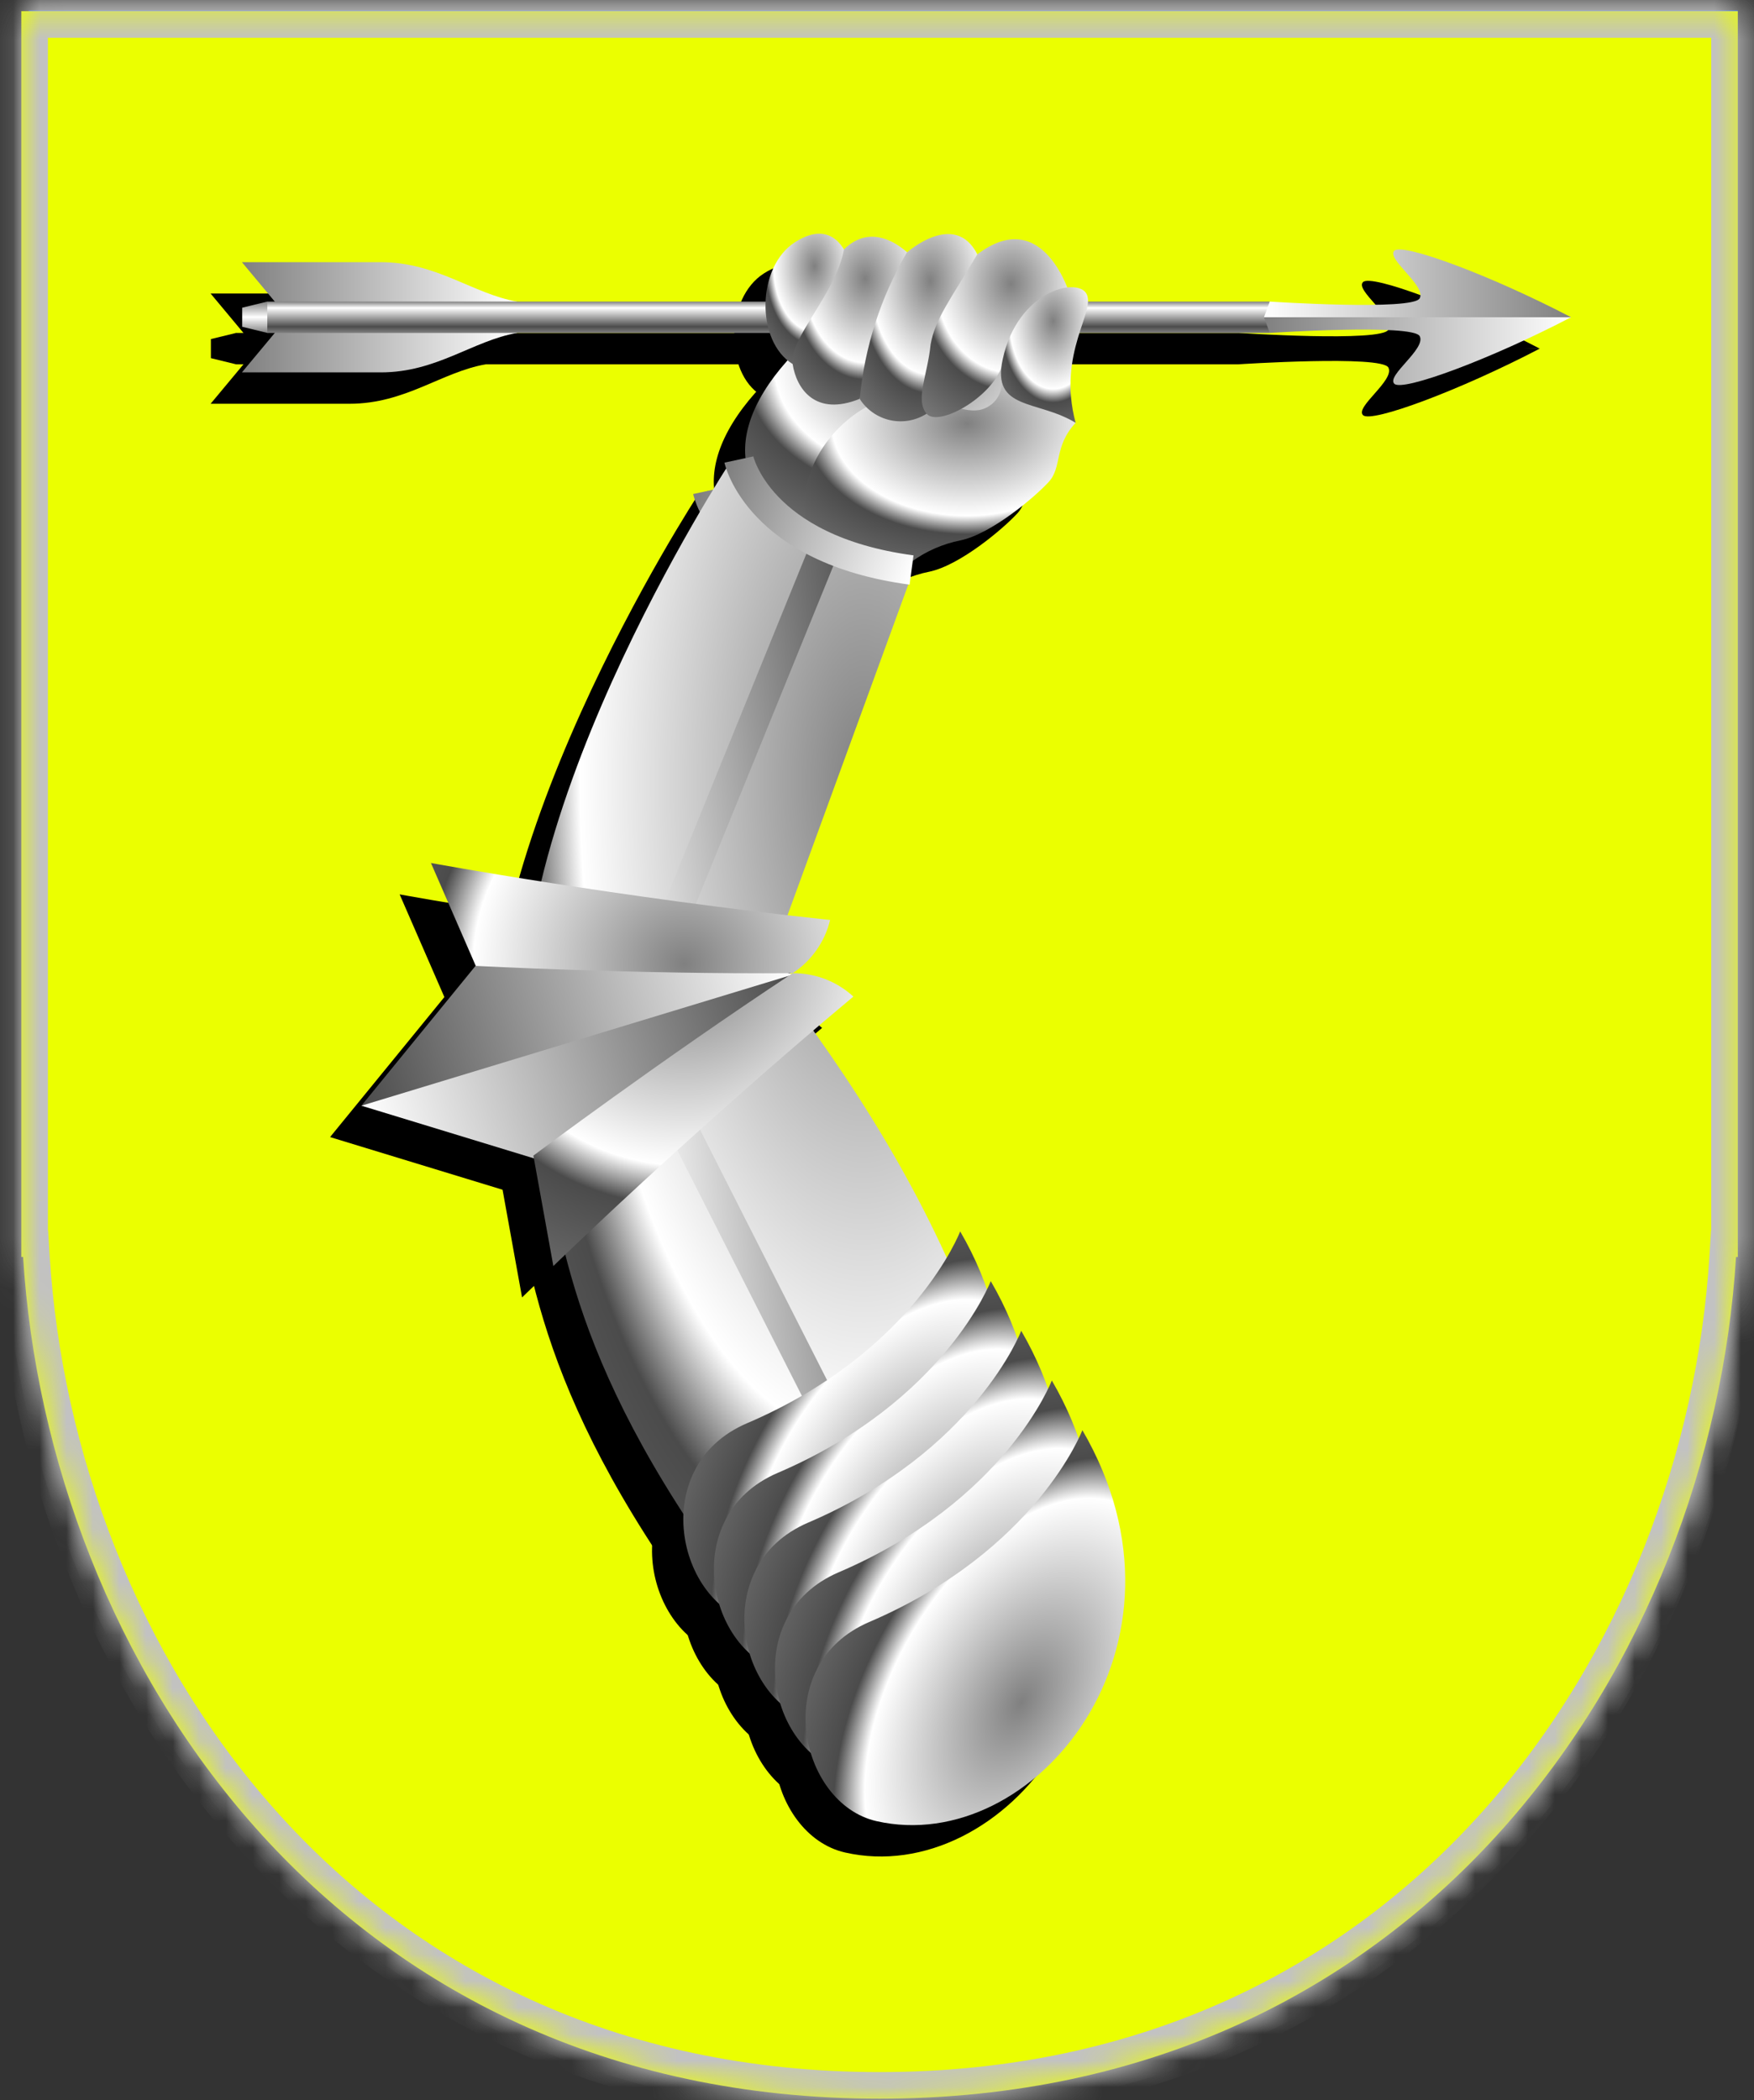 <svg width="66" height="79" viewBox="0 0 66 79" fill="none" xmlns="http://www.w3.org/2000/svg">
<rect x="0" y="0" width="66" height="79" fill="#333333" stroke="none"/>
<mask id="path-1-inside-1_1_45" fill="white">
<path fill-rule="evenodd" clip-rule="evenodd" d="M65.39 0.393H1.083V44.919V47.047H1.15C2.078 62.063 12.773 78.57 33.237 78.57C53.7 78.57 64.396 62.063 65.324 47.047H65.39V44.919V0.393Z"/>
</mask>
<path fill-rule="evenodd" clip-rule="evenodd" d="M65.39 0.393H1.083V44.919V47.047H1.15C2.078 62.063 12.773 78.57 33.237 78.57C53.7 78.57 64.396 62.063 65.324 47.047H65.39V44.919V0.393Z" fill="#0157FF"/>
<path d="M1.083 0.393V-0.607H0.083V0.393H1.083ZM65.39 0.393H66.39V-0.607H65.39V0.393ZM1.083 47.047H0.083V48.047H1.083V47.047ZM1.15 47.047L2.148 46.985L2.09 46.047H1.15V47.047ZM65.324 47.047V46.047H64.384L64.326 46.985L65.324 47.047ZM65.39 47.047V48.047H66.39V47.047H65.39ZM1.083 1.393H65.39V-0.607H1.083V1.393ZM2.083 44.919V0.393H0.083V44.919H2.083ZM2.083 47.047V44.919H0.083V47.047H2.083ZM1.15 46.047H1.083V48.047H1.15V46.047ZM33.237 77.57C13.456 77.57 3.053 61.643 2.148 46.985L0.151 47.109C1.102 62.483 12.091 79.57 33.237 79.57V77.57ZM64.326 46.985C63.42 61.643 53.017 77.57 33.237 77.57V79.57C54.383 79.57 65.372 62.483 66.322 47.109L64.326 46.985ZM65.39 46.047H65.324V48.047H65.39V46.047ZM64.39 44.919V47.047H66.39V44.919H64.39ZM64.39 0.393V44.919H66.39V0.393H64.39Z" fill="#C2C2C2" mask="url(#path-1-inside-1_1_45)"/>
<path d="M34.724 47.595L21.688 35.176L29.414 23.899C24.404 20.186 25.562 17.921 25.562 17.921C25.562 17.921 11.585 28.942 12.921 37.464C15.904 42.663 18.148 52.17 26.213 57.792L34.724 47.595Z" fill="url(#paint0_radial_1_45)"/>
<path d="M28.383 21.706L14.228 37.141L37.283 58.365" stroke="url(#paint1_linear_1_45)" stroke-width="1.11"/>
<path d="M8.409 38.691L15.097 35.611L23.905 34.646L17.513 41.869L8.409 38.691Z" fill="url(#paint2_linear_1_45)"/>
<path d="M23.905 34.646L8.409 38.691L14.8 31.467L23.905 34.646Z" fill="url(#paint3_linear_1_45)"/>
<path d="M23.892 34.597C24.689 34.624 25.447 34.953 26.013 35.516C20.023 40.125 14.991 44.645 14.991 44.645L14.435 40.704C14.435 40.704 19.116 37.481 23.898 34.581M23.898 34.581C24.573 34.176 25.072 33.532 25.295 32.777C17.814 31.664 11.217 30.194 11.217 30.194L12.665 33.907C12.665 33.907 18.32 34.43 23.892 34.608" fill="url(#paint4_radial_1_45)"/>
<path d="M26.764 21.088C24.838 18.861 25.406 16.373 29.687 15.138C33.967 13.902 34.607 20.42 34.607 20.42" fill="url(#paint5_radial_1_45)"/>
<g clip-path="url(#clip0_1_45)">
<path d="M26.032 11.66L28.392 9.637L51.693 36.99L49.33 39.009L26.032 11.66Z" fill="url(#paint6_linear_1_45)"/>
<g clip-path="url(#clip1_1_45)">
<path d="M26.038 11.678L28.384 9.629L25.936 7.7L24.506 8.949L26.038 11.678Z" fill="url(#paint7_linear_1_45)"/>
</g>
<path d="M49.859 37.053L50.392 35.462L53.037 33.538L55.336 31.124L58.068 34.369L55.296 36.219L51.852 39.575L41.894 45.488L41.556 45.086L48.114 37.582L49.859 37.053Z" fill="url(#paint8_linear_1_45)"/>
<path d="M43.195 29.346C44.03 29.697 44.783 30.217 45.407 30.874L51.218 37.774L50.135 38.686L44.321 31.782C43.781 31.056 43.398 30.227 43.195 29.346Z" fill="url(#paint9_linear_1_45)"/>
<path d="M55.6 31.437L57.773 34.018L54.858 35.699L51.407 39.046L41.88 45.471L41.541 45.069L49.501 36.783L53.404 33.973L55.6 31.437Z" fill="url(#paint10_linear_1_45)"/>
</g>
<path d="M26.497 20.465C27.665 17.948 31.033 17.976 32.096 19.19C33.159 20.403 33.337 21.121 34.05 21.21C34.248 21.237 34.45 21.201 34.627 21.107C34.803 21.013 34.946 20.866 35.035 20.687C35.035 20.687 36.972 22.557 36.065 23.61C34.918 23.776 34.712 24.534 33.994 24.634C33.276 24.734 31.267 24.778 30.265 24.266C29.102 23.671 26.714 22.062 26.497 20.465Z" fill="url(#paint11_radial_1_45)"/>
<path d="M33.522 13.902C33.522 13.902 34.039 12.549 32.408 12.354C30.777 12.16 29.069 14.202 29.625 15.644C30.358 15.629 31.081 15.467 31.75 15.168C32.419 14.869 33.022 14.438 33.522 13.902Z" fill="url(#paint12_radial_1_45)"/>
<path d="M35.29 15.472C35.29 15.472 35.257 13.495 33.581 13.646C32.39 14.676 30.058 14.87 29.601 15.644C29.145 16.418 29.045 17.615 30.659 18.11L35.29 15.472Z" fill="url(#paint13_radial_1_45)"/>
<path d="M37.138 16.78C37.517 15.043 35.235 15.143 35.235 15.143C33.511 15.787 31.95 16.799 30.659 18.11C30.633 18.335 30.651 18.563 30.713 18.78C30.775 18.998 30.879 19.202 31.02 19.379C31.16 19.556 31.335 19.704 31.533 19.814C31.731 19.924 31.948 19.994 32.173 20.019C32.665 19.306 33.332 18.731 34.11 18.349L37.138 16.78Z" fill="url(#paint14_radial_1_45)"/>
<path d="M38.759 20.03C38.759 20.03 40.112 16.88 37.139 16.779C35.353 17.425 34.295 18.121 33.8 18.288C33.304 18.455 32.18 20.019 32.18 20.019C32.588 20.422 33.119 20.677 33.688 20.744C34.258 20.812 34.834 20.688 35.325 20.392C36.399 19.808 38.208 18.861 38.759 20.03Z" fill="url(#paint15_radial_1_45)"/>
<path d="M39.26 20.286C39.343 19.63 37.434 18.683 35.486 20.225C34.016 21.394 35.536 22.112 36.043 23.609C37.128 21.249 39.171 21.01 39.26 20.286Z" fill="url(#paint16_radial_1_45)"/>
<path d="M25.562 17.921C25.562 17.921 24.788 20.949 29.414 23.899" stroke="url(#paint17_linear_1_45)" stroke-width="1.11"/>
<g clip-path="url(#clip2_1_45)">
<path d="M32.898 45.357C31.026 48.512 28.942 51.536 26.66 54.409C24.435 57.189 27.809 61.313 31.172 60.141C36.858 58.16 38.939 50.332 32.898 45.357Z" fill="url(#paint18_radial_1_45)"/>
</g>
<g clip-path="url(#clip3_1_45)">
<path d="M34.525 46.632C32.652 49.786 30.568 52.81 28.287 55.683C26.062 58.463 29.436 62.587 32.798 61.416C38.484 59.434 40.566 51.606 34.525 46.632Z" fill="url(#paint19_radial_1_45)"/>
</g>
<g clip-path="url(#clip4_1_45)">
<path d="M36.149 47.912C34.277 51.067 32.193 54.091 29.911 56.964C27.686 59.744 31.061 63.868 34.423 62.696C40.109 60.715 42.191 52.886 36.149 47.912Z" fill="url(#paint20_radial_1_45)"/>
</g>
<g clip-path="url(#clip5_1_45)">
<path d="M37.78 49.193C35.908 52.347 33.824 55.371 31.542 58.244C29.317 61.024 32.692 65.148 36.054 63.976C41.74 61.995 43.822 54.167 37.78 49.193Z" fill="url(#paint21_radial_1_45)"/>
</g>
<g clip-path="url(#clip6_1_45)">
<path d="M39.407 50.467C37.534 53.622 35.45 56.646 33.169 59.519C30.944 62.299 34.318 66.422 37.681 65.251C43.366 63.269 45.448 55.441 39.407 50.467Z" fill="url(#paint22_radial_1_45)"/>
</g>
<mask id="path-26-inside-2_1_45" fill="white">
<path fill-rule="evenodd" clip-rule="evenodd" d="M65.39 0.421H0.803V45.128C0.803 45.132 0.803 45.137 0.803 45.142C0.803 45.147 0.803 45.152 0.803 45.158V47.279H0.87C1.802 62.36 12.544 78.939 33.096 78.939C53.649 78.939 64.391 62.36 65.323 47.279H65.39V45.142V0.421Z"/>
</mask>
<path fill-rule="evenodd" clip-rule="evenodd" d="M65.39 0.421H0.803V45.128C0.803 45.132 0.803 45.137 0.803 45.142C0.803 45.147 0.803 45.152 0.803 45.158V47.279H0.87C1.802 62.36 12.544 78.939 33.096 78.939C53.649 78.939 64.391 62.36 65.323 47.279H65.39V45.142V0.421Z" fill="#EBFF00"/>
<path d="M0.803 0.421V-0.579H-0.197V0.421H0.803ZM65.39 0.421H66.39V-0.579H65.39V0.421ZM0.803 45.128L1.803 45.128V45.128H0.803ZM0.803 45.158H1.803L1.803 45.157L0.803 45.158ZM0.803 47.279H-0.197V48.279H0.803V47.279ZM0.87 47.279L1.868 47.217L1.81 46.279H0.87V47.279ZM65.323 47.279V46.279H64.383L64.325 47.217L65.323 47.279ZM65.39 47.279V48.279H66.39V47.279H65.39ZM0.803 1.421H65.39V-0.579H0.803V1.421ZM1.803 45.128V0.421H-0.197V45.128H1.803ZM1.803 45.142C1.803 45.137 1.803 45.133 1.803 45.128L-0.197 45.127C-0.197 45.132 -0.197 45.137 -0.197 45.142H1.803ZM1.803 45.157C1.803 45.152 1.803 45.147 1.803 45.142H-0.197C-0.197 45.147 -0.197 45.153 -0.197 45.158L1.803 45.157ZM1.803 47.279V45.158H-0.197V47.279H1.803ZM0.87 46.279H0.803V48.279H0.87V46.279ZM33.096 77.939C13.226 77.939 2.777 61.94 1.868 47.217L-0.129 47.34C0.826 62.779 11.861 79.939 33.096 79.939V77.939ZM64.325 47.217C63.416 61.94 52.967 77.939 33.096 77.939V79.939C54.332 79.939 65.367 62.779 66.322 47.34L64.325 47.217ZM65.39 46.279H65.323V48.279H65.39V46.279ZM64.39 45.142V47.279H66.39V45.142H64.39ZM64.39 0.421V45.142H66.39V0.421H64.39Z" fill="#C2C2C2" mask="url(#path-26-inside-2_1_45)"/>
<path d="M13.152 11.041H7.925L9.161 12.523V13.704L7.925 15.187H13.152C15.258 15.187 16.609 13.996 18.273 13.704V12.523C16.609 12.231 15.258 11.041 13.152 11.041Z" fill="black"/>
<path d="M8.88 12.524L8.408 13.114L8.88 13.704H46.599V12.524H8.88Z" fill="black"/>
<path d="M8.88 13.702V12.524L7.936 12.754V13.472L8.88 13.702Z" fill="black"/>
<path d="M35.596 51.253C33.661 46.115 31.015 41.949 27.715 37.63L33.079 22.949C27.526 21.025 26.306 18.551 26.306 18.551C26.306 18.551 16.947 32.823 18.764 41.788C19.821 45.878 19.442 50.413 24.753 58.456L35.596 51.253Z" fill="black"/>
<path d="M34.951 47.498C34.951 47.498 33.229 52.022 26.93 54.714C23.165 56.324 24.288 61.539 27.2 62.203C33.149 63.557 39.654 55.574 34.951 47.498Z" fill="black"/>
<path d="M36.102 49.367C36.102 49.367 34.38 53.891 28.08 56.583C24.316 58.193 25.438 63.408 28.351 64.072C34.3 65.426 40.804 57.443 36.102 49.367Z" fill="black"/>
<path d="M37.249 51.236C37.249 51.236 35.527 55.761 29.228 58.453C25.463 60.062 26.586 65.277 29.498 65.941C35.447 67.296 41.951 59.313 37.249 51.236Z" fill="black"/>
<path d="M38.4 53.105C38.4 53.105 36.678 57.63 30.378 60.322C26.613 61.931 27.736 67.146 30.648 67.81C36.597 69.164 43.102 61.181 38.4 53.105Z" fill="black"/>
<path d="M39.547 54.974C39.547 54.974 37.825 59.498 31.526 62.191C27.761 63.8 28.884 69.015 31.796 69.679C37.745 71.033 44.249 63.05 39.547 54.974Z" fill="black"/>
<path d="M12.42 42.77L18.893 39.959L28.666 37.834L22.199 45.754L12.42 42.77Z" fill="black"/>
<path d="M28.666 37.834L12.42 42.77L18.888 34.85L28.666 37.834Z" fill="black"/>
<path d="M28.651 37.785C29.495 37.779 30.311 38.093 30.933 38.665C24.782 43.803 19.644 48.801 19.644 48.801L18.892 44.647C18.892 44.647 23.715 41.037 28.651 37.785ZM28.651 37.785C29.356 37.32 29.858 36.605 30.058 35.784C22.087 34.936 15.038 33.641 15.038 33.641L16.724 37.511C16.724 37.511 22.74 37.828 28.651 37.785Z" fill="black"/>
<path d="M29.204 21.117C26.313 19.888 25.815 17.069 29.299 13.887C32.782 10.705 38.005 15.973 38.005 15.973" fill="black"/>
<path d="M29.205 21.117C28.481 18.265 31.383 15.825 33.07 16.111C34.757 16.398 35.386 16.865 36.028 16.461C36.209 16.35 36.351 16.185 36.434 15.989C36.517 15.793 36.536 15.577 36.489 15.37C36.489 15.37 38.437 15.807 39.295 17.084C38.462 17.988 38.8 18.746 38.28 19.311C37.76 19.877 36.133 21.259 34.968 21.504C34.301 21.636 33.671 21.911 33.121 22.311C33.121 22.311 30.404 22.235 29.205 21.117Z" fill="black"/>
<path d="M30.695 10.81C30.695 10.81 30.216 9.349 28.748 10.282C27.28 11.215 27.262 14.019 28.642 14.87C29.24 14.366 29.73 13.747 30.083 13.05C30.436 12.352 30.644 11.591 30.695 10.81Z" fill="black"/>
<path d="M33.202 10.914C33.202 10.914 31.854 9.312 30.578 10.56C30.29 12.2 28.503 13.924 28.646 14.868C28.79 15.812 29.509 16.856 31.168 16.183L33.202 10.914Z" fill="black"/>
<path d="M35.598 10.749C34.748 9.068 32.942 10.681 32.942 10.681C31.958 12.365 31.354 14.243 31.172 16.185C31.301 16.387 31.469 16.562 31.665 16.699C31.862 16.836 32.083 16.933 32.318 16.985C32.552 17.036 32.794 17.041 33.029 16.998C33.265 16.956 33.491 16.868 33.693 16.739C33.616 15.82 33.777 14.898 34.159 14.059L35.598 10.749Z" fill="black"/>
<path d="M39.104 12.334C39.104 12.334 38.11 8.84 35.595 10.749C34.561 12.479 34.013 13.177 33.839 14.136C33.728 15.278 33.248 16.218 33.686 16.739C34.124 17.26 36.146 16.133 36.523 14.938C36.921 13.695 37.865 11.739 39.104 12.334Z" fill="black"/>
<path d="M39.691 12.208C39.318 11.614 37.118 12.115 36.553 14.69C36.126 16.633 37.86 16.206 39.295 17.084C38.584 14.43 40.102 12.865 39.691 12.208Z" fill="black"/>
<path d="M26.625 18.465C26.625 18.465 27.356 21.849 33.122 22.62L26.625 18.465Z" fill="black"/>
<path d="M26.625 18.465C26.625 18.465 27.356 21.849 33.122 22.62" stroke="url(#paint23_linear_1_45)" stroke-width="1.111" stroke-miterlimit="10"/>
<path d="M57.938 13.113L48.154 12.813L46.383 13.113L46.599 13.703C46.599 13.703 51.999 13.349 52.243 13.826C52.488 14.304 50.972 15.316 51.29 15.617C51.607 15.918 54.931 14.682 57.938 13.113Z" fill="black"/>
<path d="M57.939 13.113H46.383L46.599 12.523C46.599 12.523 51.999 12.877 52.243 12.4C52.488 11.922 50.972 10.91 51.29 10.609C51.607 10.308 54.932 11.544 57.939 13.113Z" fill="black"/>
<path d="M14.33 9.861H9.103L10.339 11.343V12.524L9.103 14.007H14.33C16.436 14.007 17.787 12.816 19.451 12.524V11.343C17.787 11.051 16.436 9.861 14.33 9.861Z" fill="url(#paint24_linear_1_45)"/>
<path d="M10.058 11.343L9.586 11.933L10.058 12.524H47.777V11.343H10.058Z" fill="url(#paint25_linear_1_45)"/>
<g clip-path="url(#clip7_1_45)">
<path d="M10.058 12.522V11.343L9.114 11.573V12.292L10.058 12.522Z" fill="url(#paint26_linear_1_45)"/>
</g>
<path d="M36.774 50.073C34.839 44.935 32.193 40.769 28.893 36.45L34.257 21.769C28.704 19.845 27.485 17.371 27.485 17.371C27.485 17.371 18.125 31.643 19.942 40.608C20.999 44.698 20.62 49.233 25.931 57.276L36.774 50.073Z" fill="url(#paint27_radial_1_45)"/>
<path d="M31.875 18.536L23.726 38.566L35.618 62.006" stroke="url(#paint28_linear_1_45)" stroke-width="1.111" stroke-miterlimit="10"/>
<g clip-path="url(#clip8_1_45)">
<path d="M36.13 46.318C36.13 46.318 34.408 50.842 28.108 53.534C24.343 55.144 25.466 60.359 28.379 61.023C34.328 62.377 40.832 54.394 36.13 46.318Z" fill="url(#paint29_radial_1_45)"/>
</g>
<g clip-path="url(#clip9_1_45)">
<path d="M37.28 48.187C37.28 48.187 35.558 52.711 29.259 55.403C25.494 57.013 26.616 62.228 29.529 62.892C35.478 64.246 41.982 56.263 37.28 48.187Z" fill="url(#paint30_radial_1_45)"/>
</g>
<g clip-path="url(#clip10_1_45)">
<path d="M38.427 50.056C38.427 50.056 36.705 54.581 30.406 57.273C26.641 58.882 27.764 64.097 30.676 64.761C36.625 66.115 43.13 58.133 38.427 50.056Z" fill="url(#paint31_radial_1_45)"/>
</g>
<g clip-path="url(#clip11_1_45)">
<path d="M39.578 51.925C39.578 51.925 37.856 56.449 31.556 59.141C27.791 60.751 28.914 65.966 31.827 66.63C37.776 67.984 44.28 60.001 39.578 51.925Z" fill="url(#paint32_radial_1_45)"/>
</g>
<g clip-path="url(#clip12_1_45)">
<path d="M40.728 53.794C40.728 53.794 39.006 58.318 32.707 61.01C28.942 62.62 30.065 67.835 32.977 68.499C38.926 69.853 45.43 61.87 40.728 53.794Z" fill="url(#paint33_radial_1_45)"/>
</g>
<path d="M13.598 41.589L20.071 38.779L29.844 36.654L23.377 44.574L13.598 41.589Z" fill="url(#paint34_linear_1_45)"/>
<path d="M29.844 36.654L13.598 41.59L20.066 33.67L29.844 36.654Z" fill="url(#paint35_linear_1_45)"/>
<path d="M29.829 36.605C30.674 36.599 31.489 36.913 32.111 37.485C25.96 42.623 20.822 47.621 20.822 47.621L20.07 43.467C20.07 43.467 24.893 39.857 29.829 36.605ZM29.829 36.605C30.534 36.14 31.037 35.425 31.236 34.604C23.265 33.756 16.216 32.461 16.216 32.461L17.902 36.331C17.902 36.331 23.918 36.648 29.829 36.605Z" fill="url(#paint36_radial_1_45)"/>
<path d="M30.383 19.937C27.491 18.707 26.994 15.889 30.477 12.707C33.96 9.525 39.183 14.793 39.183 14.793" fill="url(#paint37_radial_1_45)"/>
<path d="M30.383 19.937C29.66 17.085 32.561 14.645 34.248 14.931C35.935 15.217 36.564 15.685 37.206 15.281C37.388 15.17 37.529 15.005 37.612 14.809C37.695 14.613 37.714 14.397 37.667 14.19C37.667 14.19 39.615 14.627 40.473 15.904C39.64 16.808 39.978 17.566 39.458 18.131C38.938 18.697 37.311 20.079 36.147 20.324C35.48 20.456 34.849 20.731 34.299 21.131C34.299 21.131 31.582 21.055 30.383 19.937Z" fill="url(#paint38_radial_1_45)"/>
<path d="M31.874 9.63C31.874 9.63 31.394 8.169 29.926 9.102C28.458 10.035 28.44 12.839 29.821 13.69C30.418 13.186 30.908 12.567 31.261 11.869C31.614 11.172 31.822 10.41 31.874 9.63Z" fill="url(#paint39_radial_1_45)"/>
<path d="M34.38 9.734C34.38 9.734 33.032 8.131 31.756 9.38C31.468 11.02 29.681 12.744 29.825 13.688C29.968 14.632 30.687 15.676 32.346 15.003L34.38 9.734Z" fill="url(#paint40_radial_1_45)"/>
<path d="M36.776 9.569C35.926 7.888 34.121 9.501 34.121 9.501C33.136 11.185 32.532 13.063 32.35 15.005C32.479 15.207 32.647 15.382 32.843 15.519C33.04 15.656 33.262 15.753 33.496 15.805C33.73 15.856 33.972 15.861 34.208 15.819C34.444 15.776 34.669 15.688 34.871 15.559C34.794 14.64 34.955 13.718 35.337 12.88L36.776 9.569Z" fill="url(#paint41_radial_1_45)"/>
<path d="M40.282 11.153C40.282 11.153 39.288 7.66 36.773 9.569C35.739 11.299 35.191 11.997 35.017 12.956C34.906 14.097 34.427 15.037 34.864 15.559C35.302 16.08 37.324 14.953 37.702 13.758C38.099 12.515 39.043 10.559 40.282 11.153Z" fill="url(#paint42_radial_1_45)"/>
<path d="M40.869 11.028C40.496 10.434 38.296 10.935 37.731 13.51C37.304 15.452 39.038 15.026 40.474 15.904C39.762 13.25 41.28 11.684 40.869 11.028Z" fill="url(#paint43_radial_1_45)"/>
<path d="M27.803 17.285C27.803 17.285 28.534 20.669 34.3 21.44" stroke="url(#paint44_linear_1_45)" stroke-width="1.111" stroke-miterlimit="10"/>
<path d="M59.116 11.933L49.332 11.633L47.562 11.933L47.778 12.523C47.778 12.523 53.177 12.169 53.422 12.646C53.666 13.124 52.15 14.136 52.468 14.437C52.785 14.738 56.109 13.502 59.116 11.933Z" fill="url(#paint45_linear_1_45)"/>
<path d="M59.117 11.933H47.562L47.778 11.343C47.778 11.343 53.177 11.697 53.422 11.219C53.666 10.742 52.15 9.73 52.468 9.429C52.785 9.128 56.111 10.364 59.117 11.933Z" fill="url(#paint46_linear_1_45)"/>
<defs>
<radialGradient id="paint0_radial_1_45" cx="0" cy="0" r="1" gradientUnits="userSpaceOnUse" gradientTransform="translate(28.156 29.882) scale(21.893 39.871)">
<stop stop-color="#808080"/>
<stop offset="0.5" stop-color="white"/>
<stop offset="0.6" stop-color="#4B4B4B"/>
<stop offset="1" stop-color="#808080"/>
</radialGradient>
<linearGradient id="paint1_linear_1_45" x1="19.44" y1="29.865" x2="44.425" y2="49.173" gradientUnits="userSpaceOnUse">
<stop stop-color="white"/>
<stop offset="1" stop-color="#4B4B4B"/>
</linearGradient>
<linearGradient id="paint2_linear_1_45" x1="8.409" y1="34.646" x2="13.94" y2="46.513" gradientUnits="userSpaceOnUse">
<stop stop-color="#808080"/>
<stop offset="1" stop-color="white"/>
</linearGradient>
<linearGradient id="paint3_linear_1_45" x1="23.905" y1="31.467" x2="8.409" y2="31.467" gradientUnits="userSpaceOnUse">
<stop stop-color="#808080"/>
<stop offset="1" stop-color="white"/>
</linearGradient>
<radialGradient id="paint4_radial_1_45" cx="0" cy="0" r="1" gradientUnits="userSpaceOnUse" gradientTransform="translate(21.574 34.529) scale(14.795 14.45)">
<stop stop-color="#808080"/>
<stop offset="0.5" stop-color="white"/>
<stop offset="0.6" stop-color="#4B4B4B"/>
<stop offset="1" stop-color="#808080"/>
</radialGradient>
<radialGradient id="paint5_radial_1_45" cx="0" cy="0" r="1" gradientUnits="userSpaceOnUse" gradientTransform="translate(31.938 16.814) scale(8.897 6.106)">
<stop stop-color="#808080"/>
<stop offset="0.5" stop-color="white"/>
<stop offset="0.6" stop-color="#4B4B4B"/>
<stop offset="1" stop-color="#808080"/>
</radialGradient>
<linearGradient id="paint6_linear_1_45" x1="40.058" y1="23.304" x2="37.664" y2="25.347" gradientUnits="userSpaceOnUse">
<stop stop-color="#808080"/>
<stop offset="0.2" stop-color="#4C4C4C"/>
<stop offset="0.8" stop-color="white"/>
<stop offset="1" stop-color="#808080"/>
</linearGradient>
<linearGradient id="paint7_linear_1_45" x1="-571.647" y1="-692.556" x2="-574.015" y2="-690.532" gradientUnits="userSpaceOnUse">
<stop stop-color="#808080"/>
<stop offset="0.5" stop-color="white"/>
<stop offset="1" stop-color="#808080"/>
</linearGradient>
<linearGradient id="paint8_linear_1_45" x1="43.127" y1="46.952" x2="58.068" y2="34.369" gradientUnits="userSpaceOnUse">
<stop stop-color="#808080"/>
<stop offset="1" stop-color="white"/>
</linearGradient>
<linearGradient id="paint9_linear_1_45" x1="51.218" y1="37.774" x2="50.135" y2="38.686" gradientUnits="userSpaceOnUse">
<stop stop-color="#808080"/>
<stop offset="1" stop-color="white"/>
</linearGradient>
<linearGradient id="paint10_linear_1_45" x1="57.773" y1="34.018" x2="42.831" y2="46.6" gradientUnits="userSpaceOnUse">
<stop stop-color="#808080"/>
<stop offset="1" stop-color="white"/>
</linearGradient>
<radialGradient id="paint11_radial_1_45" cx="0" cy="0" r="1" gradientUnits="userSpaceOnUse" gradientTransform="translate(33.364 20.281) scale(9.81 6.308)">
<stop stop-color="#808080"/>
<stop offset="0.5" stop-color="white"/>
<stop offset="0.6" stop-color="#4B4B4B"/>
<stop offset="1" stop-color="#808080"/>
</radialGradient>
<radialGradient id="paint12_radial_1_45" cx="0" cy="0" r="1" gradientUnits="userSpaceOnUse" gradientTransform="translate(32.375 13.332) scale(4.082 3.303)">
<stop stop-color="#808080"/>
<stop offset="0.5" stop-color="white"/>
<stop offset="0.6" stop-color="#4B4B4B"/>
<stop offset="1" stop-color="#808080"/>
</radialGradient>
<radialGradient id="paint13_radial_1_45" cx="0" cy="0" r="1" gradientUnits="userSpaceOnUse" gradientTransform="translate(33.496 14.979) scale(5.98 4.472)">
<stop stop-color="#808080"/>
<stop offset="0.5" stop-color="white"/>
<stop offset="0.6" stop-color="#4B4B4B"/>
<stop offset="1" stop-color="#808080"/>
</radialGradient>
<radialGradient id="paint14_radial_1_45" cx="0" cy="0" r="1" gradientUnits="userSpaceOnUse" gradientTransform="translate(35.221 16.605) scale(6.533 4.877)">
<stop stop-color="#808080"/>
<stop offset="0.5" stop-color="white"/>
<stop offset="0.6" stop-color="#4B4B4B"/>
<stop offset="1" stop-color="#808080"/>
</radialGradient>
<radialGradient id="paint15_radial_1_45" cx="0" cy="0" r="1" gradientUnits="userSpaceOnUse" gradientTransform="translate(37.001 17.974) scale(6.886 3.983)">
<stop stop-color="#808080"/>
<stop offset="0.5" stop-color="white"/>
<stop offset="0.6" stop-color="#4B4B4B"/>
<stop offset="1" stop-color="#808080"/>
</radialGradient>
<radialGradient id="paint16_radial_1_45" cx="0" cy="0" r="1" gradientUnits="userSpaceOnUse" gradientTransform="translate(37.942 20.657) scale(4.401 4.218)">
<stop stop-color="#808080"/>
<stop offset="0.5" stop-color="white"/>
<stop offset="0.6" stop-color="#4B4B4B"/>
<stop offset="1" stop-color="#808080"/>
</radialGradient>
<linearGradient id="paint17_linear_1_45" x1="-2160.35" y1="1520.76" x2="-2128.45" y2="1568.83" gradientUnits="userSpaceOnUse">
<stop stop-color="#808080"/>
<stop offset="1" stop-color="white"/>
</linearGradient>
<radialGradient id="paint18_radial_1_45" cx="0" cy="0" r="1" gradientUnits="userSpaceOnUse" gradientTransform="translate(33.015 56.232) rotate(99.18) scale(15.309 9.99)">
<stop stop-color="#808080"/>
<stop offset="0.5" stop-color="white"/>
<stop offset="0.6" stop-color="#4B4B4B"/>
<stop offset="1" stop-color="#808080"/>
</radialGradient>
<radialGradient id="paint19_radial_1_45" cx="0" cy="0" r="1" gradientUnits="userSpaceOnUse" gradientTransform="translate(34.642 57.506) rotate(99.18) scale(15.309 9.99)">
<stop stop-color="#808080"/>
<stop offset="0.5" stop-color="white"/>
<stop offset="0.6" stop-color="#4B4B4B"/>
<stop offset="1" stop-color="#808080"/>
</radialGradient>
<radialGradient id="paint20_radial_1_45" cx="0" cy="0" r="1" gradientUnits="userSpaceOnUse" gradientTransform="translate(36.267 58.787) rotate(99.18) scale(15.309 9.99)">
<stop stop-color="#808080"/>
<stop offset="0.5" stop-color="white"/>
<stop offset="0.6" stop-color="#4B4B4B"/>
<stop offset="1" stop-color="#808080"/>
</radialGradient>
<radialGradient id="paint21_radial_1_45" cx="0" cy="0" r="1" gradientUnits="userSpaceOnUse" gradientTransform="translate(37.898 60.067) rotate(99.18) scale(15.309 9.99)">
<stop stop-color="#808080"/>
<stop offset="0.5" stop-color="white"/>
<stop offset="0.6" stop-color="#4B4B4B"/>
<stop offset="1" stop-color="#808080"/>
</radialGradient>
<radialGradient id="paint22_radial_1_45" cx="0" cy="0" r="1" gradientUnits="userSpaceOnUse" gradientTransform="translate(39.524 61.342) rotate(99.18) scale(15.309 9.99)">
<stop stop-color="#808080"/>
<stop offset="0.5" stop-color="white"/>
<stop offset="0.6" stop-color="#4B4B4B"/>
<stop offset="1" stop-color="#808080"/>
</radialGradient>
<linearGradient id="paint23_linear_1_45" x1="26.002" y1="19.348" x2="33.39" y2="22.124" gradientUnits="userSpaceOnUse">
<stop stop-color="#808080"/>
<stop offset="1" stop-color="white"/>
</linearGradient>
<linearGradient id="paint24_linear_1_45" x1="9.103" y1="11.934" x2="19.451" y2="11.934" gradientUnits="userSpaceOnUse">
<stop stop-color="#808080"/>
<stop offset="1" stop-color="white"/>
</linearGradient>
<linearGradient id="paint25_linear_1_45" x1="28.681" y1="12.524" x2="28.681" y2="11.344" gradientUnits="userSpaceOnUse">
<stop stop-color="#808080"/>
<stop offset="0.2" stop-color="#4C4C4C"/>
<stop offset="0.8" stop-color="white"/>
<stop offset="1" stop-color="#808080"/>
</linearGradient>
<linearGradient id="paint26_linear_1_45" x1="-25.849" y1="11.343" x2="-25.849" y2="12.522" gradientUnits="userSpaceOnUse">
<stop stop-color="#808080"/>
<stop offset="0.5" stop-color="white"/>
<stop offset="1" stop-color="#808080"/>
</linearGradient>
<radialGradient id="paint27_radial_1_45" cx="0" cy="0" r="1" gradientUnits="userSpaceOnUse" gradientTransform="translate(32.508 29.342) scale(21.333 49.882)">
<stop stop-color="#808080"/>
<stop offset="0.5" stop-color="white"/>
<stop offset="0.6" stop-color="#4B4B4B"/>
<stop offset="1" stop-color="#808080"/>
</radialGradient>
<linearGradient id="paint28_linear_1_45" x1="23.743" y1="41.527" x2="34.923" y2="40.095" gradientUnits="userSpaceOnUse">
<stop stop-color="white"/>
<stop offset="1" stop-color="#4B4B4B"/>
</linearGradient>
<radialGradient id="paint29_radial_1_45" cx="0" cy="0" r="1" gradientUnits="userSpaceOnUse" gradientTransform="translate(33.831 56.553) rotate(119.509) scale(16.733 9.742)">
<stop stop-color="#808080"/>
<stop offset="0.5" stop-color="white"/>
<stop offset="0.6" stop-color="#4B4B4B"/>
<stop offset="1" stop-color="#808080"/>
</radialGradient>
<radialGradient id="paint30_radial_1_45" cx="0" cy="0" r="1" gradientUnits="userSpaceOnUse" gradientTransform="translate(34.981 58.422) rotate(119.509) scale(16.733 9.742)">
<stop stop-color="#808080"/>
<stop offset="0.5" stop-color="white"/>
<stop offset="0.6" stop-color="#4B4B4B"/>
<stop offset="1" stop-color="#808080"/>
</radialGradient>
<radialGradient id="paint31_radial_1_45" cx="0" cy="0" r="1" gradientUnits="userSpaceOnUse" gradientTransform="translate(36.129 60.291) rotate(119.509) scale(16.733 9.742)">
<stop stop-color="#808080"/>
<stop offset="0.5" stop-color="white"/>
<stop offset="0.6" stop-color="#4B4B4B"/>
<stop offset="1" stop-color="#808080"/>
</radialGradient>
<radialGradient id="paint32_radial_1_45" cx="0" cy="0" r="1" gradientUnits="userSpaceOnUse" gradientTransform="translate(37.279 62.16) rotate(119.509) scale(16.733 9.742)">
<stop stop-color="#808080"/>
<stop offset="0.5" stop-color="white"/>
<stop offset="0.6" stop-color="#4B4B4B"/>
<stop offset="1" stop-color="#808080"/>
</radialGradient>
<radialGradient id="paint33_radial_1_45" cx="0" cy="0" r="1" gradientUnits="userSpaceOnUse" gradientTransform="translate(38.429 64.029) rotate(119.509) scale(16.733 9.742)">
<stop stop-color="#808080"/>
<stop offset="0.5" stop-color="white"/>
<stop offset="0.6" stop-color="#4B4B4B"/>
<stop offset="1" stop-color="#808080"/>
</radialGradient>
<linearGradient id="paint34_linear_1_45" x1="30.553" y1="38.993" x2="14.308" y2="43.928" gradientUnits="userSpaceOnUse">
<stop stop-color="#4B4B4B"/>
<stop offset="1" stop-color="white"/>
</linearGradient>
<linearGradient id="paint35_linear_1_45" x1="12.772" y1="38.864" x2="29.017" y2="33.929" gradientUnits="userSpaceOnUse">
<stop stop-color="#4B4B4B"/>
<stop offset="1" stop-color="white"/>
</linearGradient>
<radialGradient id="paint36_radial_1_45" cx="0" cy="0" r="1" gradientUnits="userSpaceOnUse" gradientTransform="translate(25.753 36.251) scale(15.895 15.16)">
<stop stop-color="#808080"/>
<stop offset="0.5" stop-color="white"/>
<stop offset="0.6" stop-color="#4B4B4B"/>
<stop offset="1" stop-color="#808080"/>
</radialGradient>
<radialGradient id="paint37_radial_1_45" cx="0" cy="0" r="1" gradientUnits="userSpaceOnUse" gradientTransform="translate(34.724 13.748) scale(11.146 8.252)">
<stop stop-color="#808080"/>
<stop offset="0.5" stop-color="white"/>
<stop offset="0.6" stop-color="#4B4B4B"/>
<stop offset="1" stop-color="#808080"/>
</radialGradient>
<radialGradient id="paint38_radial_1_45" cx="0" cy="0" r="1" gradientUnits="userSpaceOnUse" gradientTransform="translate(36.391 15.925) scale(10.203 6.941)">
<stop stop-color="#808080"/>
<stop offset="0.5" stop-color="white"/>
<stop offset="0.6" stop-color="#4B4B4B"/>
<stop offset="1" stop-color="#808080"/>
</radialGradient>
<radialGradient id="paint39_radial_1_45" cx="0" cy="0" r="1" gradientUnits="userSpaceOnUse" gradientTransform="translate(30.646 10.015) scale(3.069 4.899)">
<stop stop-color="#808080"/>
<stop offset="0.5" stop-color="white"/>
<stop offset="0.6" stop-color="#4B4B4B"/>
<stop offset="1" stop-color="#808080"/>
</radialGradient>
<radialGradient id="paint40_radial_1_45" cx="0" cy="0" r="1" gradientUnits="userSpaceOnUse" gradientTransform="translate(32.555 10.482) scale(4.564 6.313)">
<stop stop-color="#808080"/>
<stop offset="0.5" stop-color="white"/>
<stop offset="0.6" stop-color="#4B4B4B"/>
<stop offset="1" stop-color="#808080"/>
</radialGradient>
<radialGradient id="paint41_radial_1_45" cx="0" cy="0" r="1" gradientUnits="userSpaceOnUse" gradientTransform="translate(35.006 10.565) scale(4.426 7.043)">
<stop stop-color="#808080"/>
<stop offset="0.5" stop-color="white"/>
<stop offset="0.6" stop-color="#4B4B4B"/>
<stop offset="1" stop-color="#808080"/>
</radialGradient>
<radialGradient id="paint42_radial_1_45" cx="0" cy="0" r="1" gradientUnits="userSpaceOnUse" gradientTransform="translate(38.043 10.671) scale(5.599 6.691)">
<stop stop-color="#808080"/>
<stop offset="0.5" stop-color="white"/>
<stop offset="0.6" stop-color="#4B4B4B"/>
<stop offset="1" stop-color="#808080"/>
</radialGradient>
<radialGradient id="paint43_radial_1_45" cx="0" cy="0" r="1" gradientUnits="userSpaceOnUse" gradientTransform="translate(39.63 12.078) scale(3.276 5.101)">
<stop stop-color="#808080"/>
<stop offset="0.5" stop-color="white"/>
<stop offset="0.6" stop-color="#4B4B4B"/>
<stop offset="1" stop-color="#808080"/>
</radialGradient>
<linearGradient id="paint44_linear_1_45" x1="27.18" y1="18.168" x2="34.568" y2="20.944" gradientUnits="userSpaceOnUse">
<stop stop-color="#808080"/>
<stop offset="1" stop-color="white"/>
</linearGradient>
<linearGradient id="paint45_linear_1_45" x1="47.56" y1="13.058" x2="59.116" y2="13.058" gradientUnits="userSpaceOnUse">
<stop stop-color="#808080"/>
<stop offset="1" stop-color="white"/>
</linearGradient>
<linearGradient id="paint46_linear_1_45" x1="59.117" y1="10.658" x2="47.562" y2="10.658" gradientUnits="userSpaceOnUse">
<stop stop-color="#808080"/>
<stop offset="1" stop-color="white"/>
</linearGradient>
<clipPath id="clip0_1_45">
<rect width="19.534" height="41.098" fill="white" transform="translate(58.068 34.369) rotate(139.899)"/>
</clipPath>
<clipPath id="clip1_1_45">
<rect width="3.115" height="3.064" fill="white" transform="matrix(-0.753 0.658 -0.65 -0.76 28.384 9.629)"/>
</clipPath>
<clipPath id="clip2_1_45">
<rect width="15.309" height="9.99" fill="white" transform="translate(37.684 46.131) rotate(99.18)"/>
</clipPath>
<clipPath id="clip3_1_45">
<rect width="15.309" height="9.99" fill="white" transform="translate(39.31 47.405) rotate(99.18)"/>
</clipPath>
<clipPath id="clip4_1_45">
<rect width="15.309" height="9.99" fill="white" transform="translate(40.935 48.686) rotate(99.18)"/>
</clipPath>
<clipPath id="clip5_1_45">
<rect width="15.309" height="9.99" fill="white" transform="translate(42.566 49.966) rotate(99.18)"/>
</clipPath>
<clipPath id="clip6_1_45">
<rect width="15.309" height="9.99" fill="white" transform="translate(44.193 51.241) rotate(99.18)"/>
</clipPath>
<clipPath id="clip7_1_45">
<rect width="1.179" height="0.944" fill="white" transform="matrix(0 1 -1 0 10.058 11.343)"/>
</clipPath>
<clipPath id="clip8_1_45">
<rect width="16.733" height="9.742" fill="white" transform="translate(40.896 49.015) rotate(119.509)"/>
</clipPath>
<clipPath id="clip9_1_45">
<rect width="16.733" height="9.742" fill="white" transform="translate(42.046 50.884) rotate(119.509)"/>
</clipPath>
<clipPath id="clip10_1_45">
<rect width="16.733" height="9.742" fill="white" transform="translate(43.194 52.754) rotate(119.509)"/>
</clipPath>
<clipPath id="clip11_1_45">
<rect width="16.733" height="9.742" fill="white" transform="translate(44.344 54.623) rotate(119.509)"/>
</clipPath>
<clipPath id="clip12_1_45">
<rect width="16.733" height="9.742" fill="white" transform="translate(45.494 56.492) rotate(119.509)"/>
</clipPath>
</defs>
</svg>

